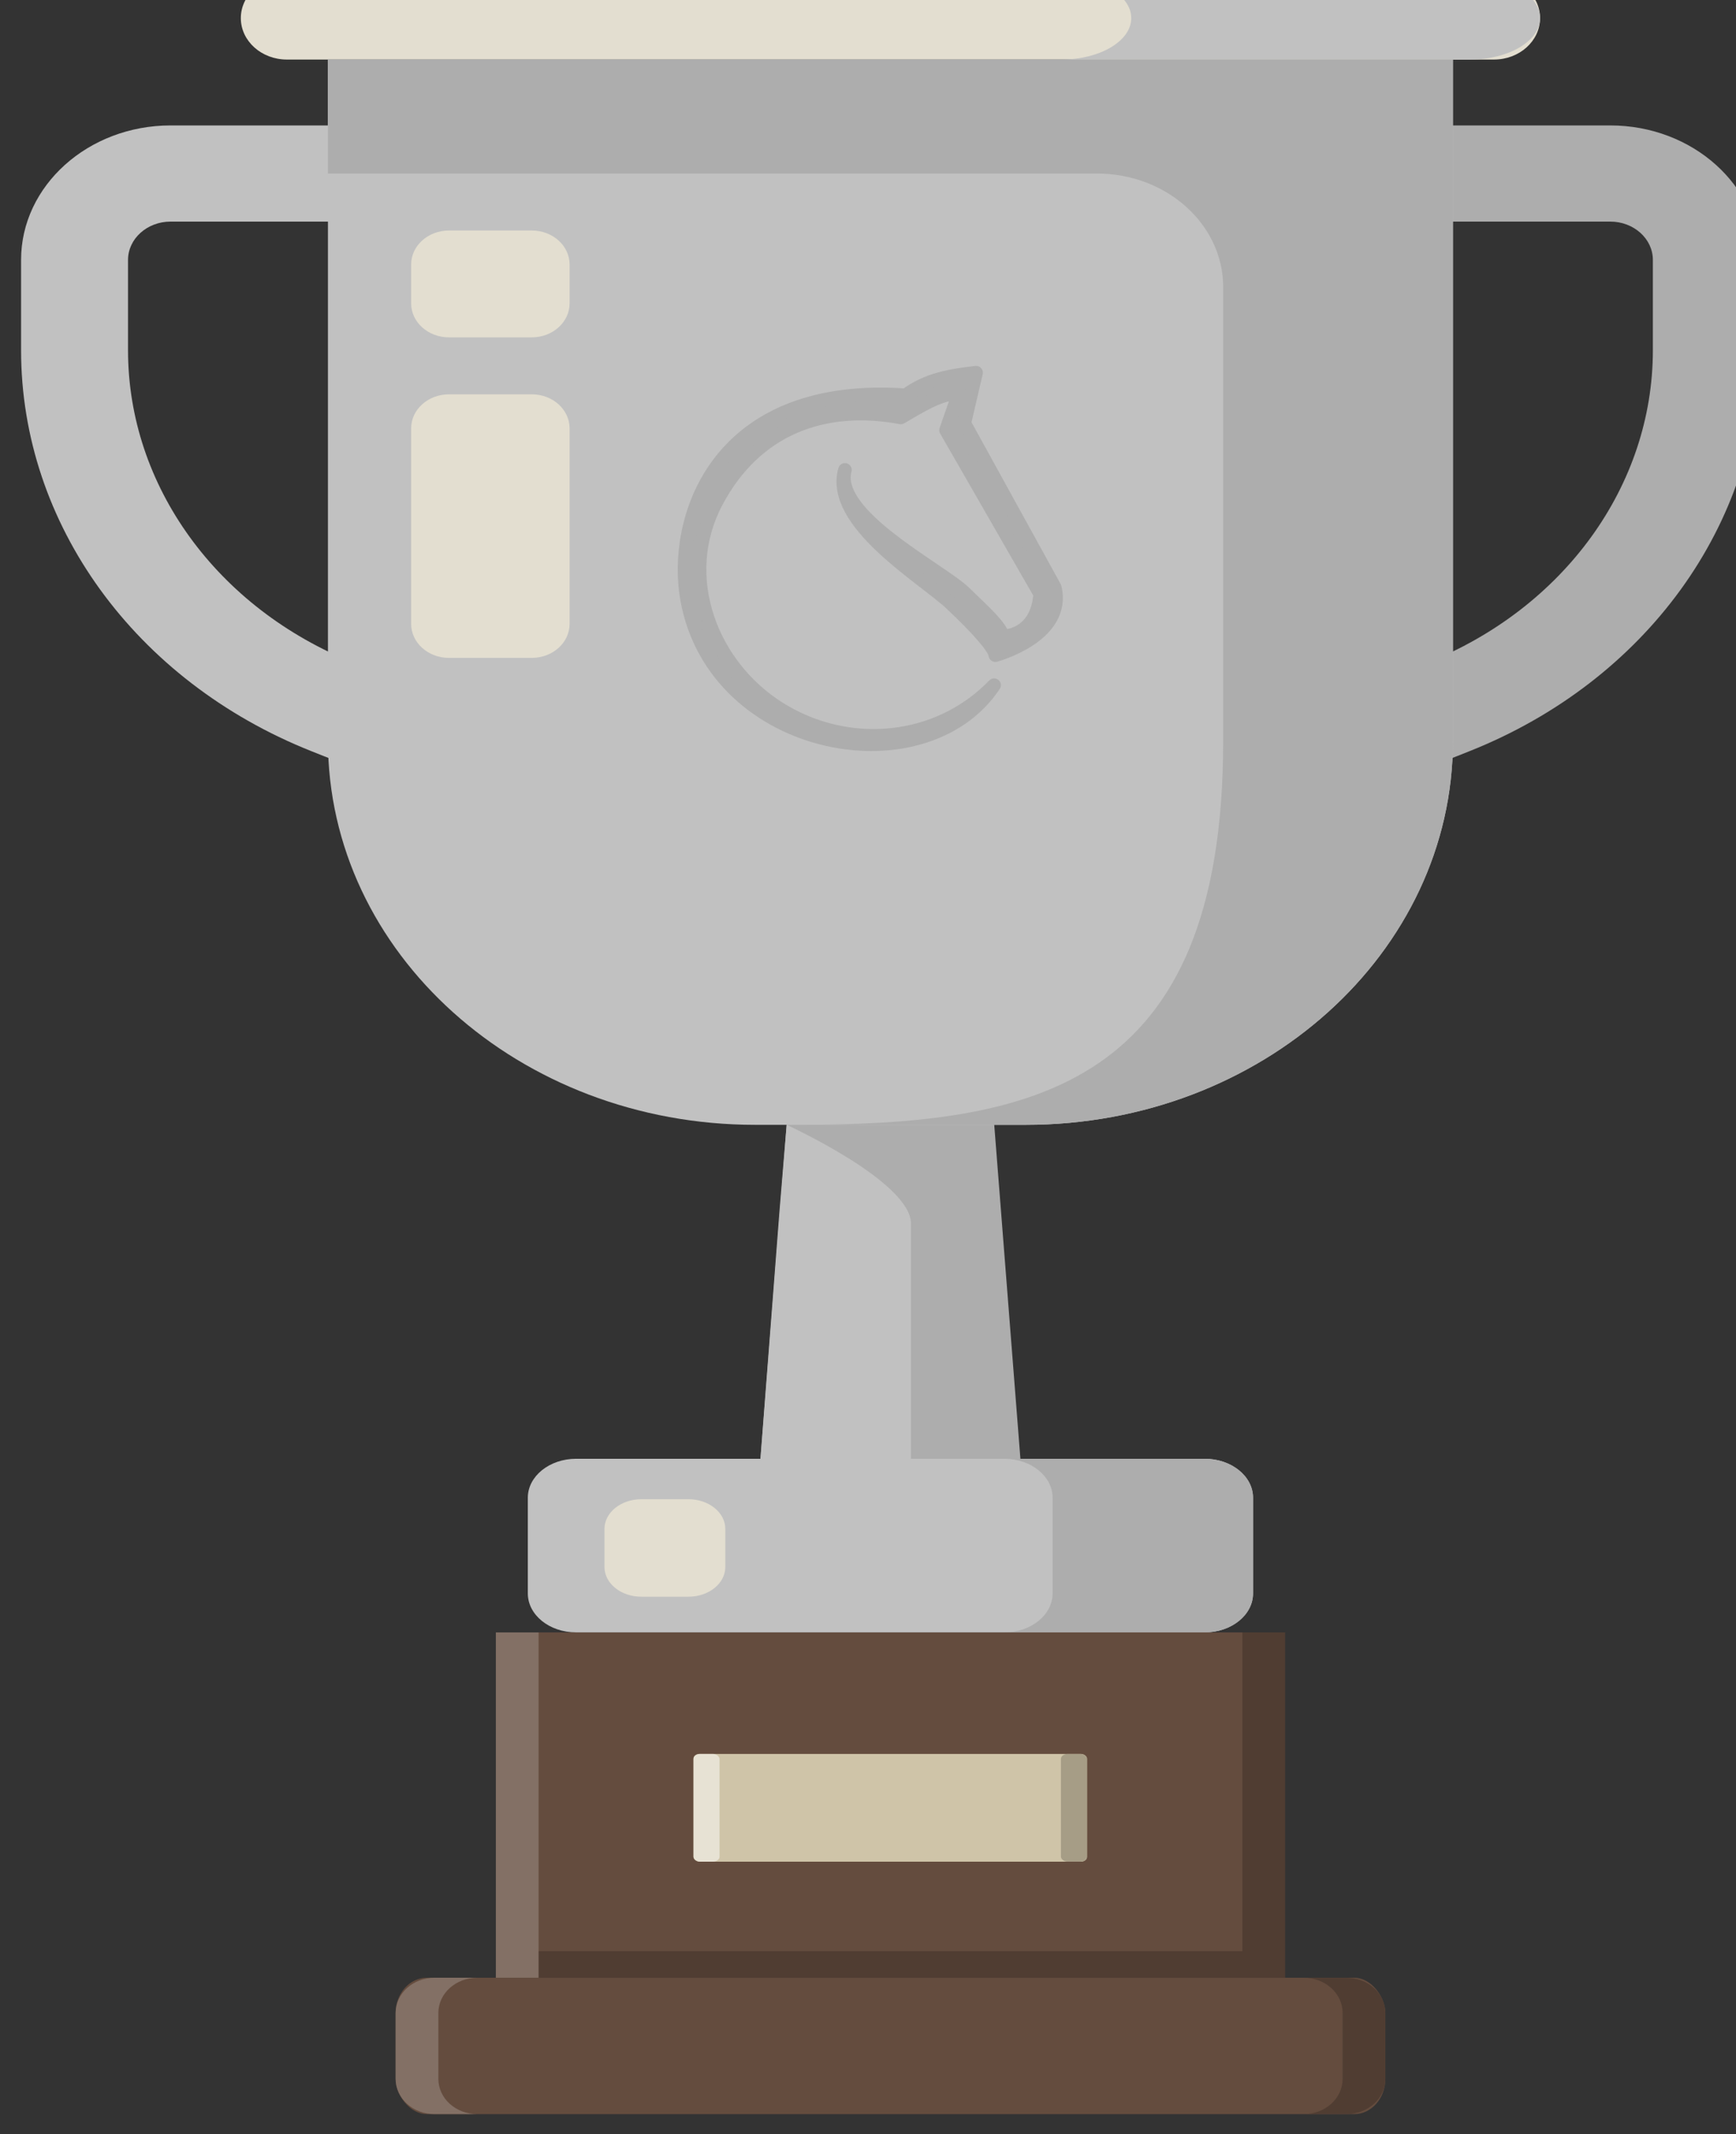 <?xml version="1.0" encoding="UTF-8" standalone="no"?>
<svg
   xmlns:dc="http://purl.org/dc/elements/1.1/"
   xmlns:cc="http://creativecommons.org/ns#"
   xmlns:rdf="http://www.w3.org/1999/02/22-rdf-syntax-ns#"
   xmlns:svg="http://www.w3.org/2000/svg"
   xmlns="http://www.w3.org/2000/svg"
   xmlns:sodipodi="http://sodipodi.sourceforge.net/DTD/sodipodi-0.dtd"
   xmlns:inkscape="http://www.inkscape.org/namespaces/inkscape"
   sodipodi:docname="lichess-silver-2.svg"
   inkscape:version="1.0 (4035a4fb49, 2020-05-01)"
   id="svg807"
   version="1.1"
   viewBox="0 0 95.149 116.923"
   height="116.923mm"
   width="95.149mm">
  <rect x="0" y="0" width="95.149" height="116.923" fill="#333333" stroke="none"/>
  <defs
     id="defs801" />
  <sodipodi:namedview
     inkscape:window-maximized="0"
     inkscape:window-y="20"
     inkscape:window-x="0"
     inkscape:window-height="1158"
     inkscape:window-width="1920"
     showgrid="false"
     inkscape:document-rotation="0"
     inkscape:current-layer="layer1"
     inkscape:document-units="mm"
     inkscape:cy="220.95674"
     inkscape:cx="179.80935"
     inkscape:zoom="0.35"
     inkscape:pageshadow="2"
     inkscape:pageopacity="0.0"
     borderopacity="1.0"
     bordercolor="#666666"
     pagecolor="#ffffff"
     id="base" />
  <g
     transform="translate(-58.259,-89.705)"
     id="layer1"
     inkscape:groupmode="layer"
     inkscape:label="Layer 1">
    <g
       transform="matrix(0.265,0,0,0.265,-675.666,901.02)"
       id="g1164">
      <g
         id="g2186-8"
         transform="translate(1.029,709.871)">
        <g
           id="g1926-9-5"
           transform="translate(2899.594,-2047.258)">
          <path
             id="path847-0-9-9"
             d="m -71.753,-1711.866 h 249.653 c 5.263,0 9.531,-3.836 9.531,-8.567 v 0 c 0,-4.731 -4.268,-8.567 -9.531,-8.567 h -249.652 c -5.265,0 -9.532,3.836 -9.532,8.566 v 0 c 0,4.732 4.268,8.568 9.531,8.568 z"
             style="fill:#e3ded0;fill-opacity:1;stroke-width:0.743" />
          <path
             sodipodi:nodetypes="ccccc"
             d="m 73.005,-1511.213 9.409,120.022 h -58.68 l 9.409,-120.022 z"
             style="fill:#adadad;fill-opacity:1;stroke-width:0.743"
             id="rect849-9-42-2" />
          <path
             sodipodi:nodetypes="cccscc"
             style="fill:#c1c1c1;fill-opacity:1;stroke-width:0.743"
             d="m 30.122,-1473.742 -4.282,55.675 31.481,5.815 v -58.937 c 0,-8.694 -25.715,-20.433 -25.715,-20.433 z"
             id="path851-6-2-9" />
          <path
             style="fill:#adadad;fill-opacity:1;stroke-width:0.743"
             d="m 148.466,-1559.189 24.362,-9.68 c 36.482,-14.497 60.055,-47.029 60.055,-82.881 v -18.698 c 0,-15.327 -13.874,-27.797 -30.927,-27.797 h -35.018 v 19.881 h 35.017 c 4.856,0 8.807,3.552 8.807,7.916 v 18.697 c 0,27.986 -18.401,53.382 -46.88,64.698 l -24.361,9.68 z"
             id="path853-1-1-9" />
          <path
             style="fill:#c1c1c1;fill-opacity:1;stroke-width:0.743"
             d="m -42.319,-1559.189 -24.361,-9.68 c -36.482,-14.497 -60.055,-47.029 -60.055,-82.881 v -18.698 c 0,-15.327 13.874,-27.797 30.927,-27.797 h 35.018 v 19.881 h -35.018 c -4.856,0 -8.807,3.552 -8.807,7.916 v 18.697 c 0,27.986 18.401,53.382 46.88,64.698 l 24.361,9.68 z"
             id="path855-2-4-5" />
          <path
             style="fill:#c1c1c1;fill-opacity:1;stroke-width:0.743"
             d="m 25.085,-1491.622 h 55.978 c 48.793,0 88.348,-35.551 88.348,-79.406 v -140.838 h -232.673 v 140.838 c -8e-4,43.855 39.554,79.406 88.347,79.406 z"
             id="path857-9-17-6" />
          <path
             id="path861-8-3-5"
             d="m -63.263,-1688.303 v -23.562 h 185.157 47.517 v 23.562 117.276 c 0,43.855 -39.555,79.406 -88.348,79.406 h -47.517 c 48.793,0 88.348,-7.346 88.348,-79.406 v -93.789 c 0,-12.971 -11.699,-23.486 -26.131,-23.486 h -159.026 z"
             style="fill:#adadad;fill-opacity:1;stroke-width:0.743" />
          <path
             style="fill:#e3ded0;fill-opacity:1;stroke-width:0.743"
             d="m -38.24,-1654.431 h 17.134 c 4.318,0 7.818,-3.146 7.818,-7.027 v -8.037 c 0,-3.881 -3.501,-7.027 -7.818,-7.027 h -17.134 c -4.318,0 -7.818,3.147 -7.818,7.027 v 8.036 c -8e-4,3.881 3.499,7.027 7.818,7.027 z"
             id="path863-9-21-4" />
          <path
             style="fill:#e3ded0;fill-opacity:1;stroke-width:0.743"
             d="m -38.24,-1588.161 h 17.134 c 4.318,0 7.818,-3.147 7.818,-7.027 v -40.436 c 0,-3.881 -3.501,-7.027 -7.818,-7.027 h -17.134 c -4.318,0 -7.818,3.147 -7.818,7.027 v 40.436 c -8e-4,3.88 3.499,7.027 7.818,7.027 z"
             id="path865-2-0-4" />
          <path
             id="path869-0-20-3"
             d="m -11.933,-1386.679 h 130.008 c 5.52,0 9.996,-3.61 9.996,-8.062 v -19.776 c 0,-4.452 -4.476,-8.062 -9.996,-8.062 h -130.007 c -5.521,0 -9.996,3.61 -9.996,8.062 v 19.776 c 0,4.452 4.473,8.062 9.995,8.062 z"
             style="fill:#c1c1c1;fill-opacity:1;stroke-width:1.048" />
          <path
             id="path871-5-68-5"
             d="m 86.612,-1394.741 v -19.776 c 0,-4.452 -4.476,-8.062 -9.996,-8.062 h 41.46 c 5.52,0 9.996,3.61 9.996,8.062 v 19.776 c 0,4.452 -4.476,8.062 -9.996,8.062 h -41.46 c 5.521,0 9.996,-3.61 9.996,-8.062 z"
             style="fill:#adadad;fill-opacity:1;stroke-width:1.048" />
          <path
             style="fill:#e3ded0;fill-opacity:1;stroke-width:1.048"
             d="M 1.558,-1394.056 H 11.289 c 4.216,0 7.634,-2.757 7.634,-6.157 v -7.849 c 0,-3.4 -3.419,-6.157 -7.634,-6.157 H 1.558 c -4.216,0 -7.634,2.757 -7.634,6.157 v 7.849 c 0,3.4 3.417,6.157 7.634,6.157 z"
             id="path875-7-8-8" />
          <path
             d="m 102.88,-1720.433 c 0,-4.731 -6.478,-8.567 -14.469,-8.567 h 84.551 c 7.991,0 14.469,3.836 14.469,8.567 0,4.732 -6.478,8.567 -14.469,8.567 h -84.551 c 7.992,5e-4 14.469,-3.836 14.469,-8.567 z"
             fill="#ffdd40"
             id="path1094-4-664-6"
             style="fill:#c1c1c1;fill-opacity:1;stroke-width:0.752" />
          <path
             inkscape:connector-curvature="0"
             style="opacity:1;fill:#adadad;fill-opacity:1;stroke:#adadad;stroke-width:2.806;stroke-linecap:butt;stroke-linejoin:round;stroke-miterlimit:4;stroke-dasharray:none;stroke-dashoffset:0;stroke-opacity:1;paint-order:normal"
             d="m 70.79,-1647.134 c -5.535,0.656 -10.118,1.415 -14.563,4.68 -37.85,-2.663 -47.614,23.603 -45.461,40.593 4.411,32.698 48.986,41.438 63.746,19.348 -11.673,12.071 -30.228,13.728 -44.415,4.838 -14.187,-8.89 -21.189,-27.279 -13.052,-42.688 8.138,-15.41 22.445,-20.44 38.182,-17.507 3.811,-2.224 8.194,-5.05 12.005,-4.999 l -2.658,7.622 19.473,33.882 c -0.687,8.868 -7.671,8.738 -7.671,8.738 -0.901,-2.307 -2.926,-4.129 -7.956,-8.983 -5.03,-4.854 -27.388,-15.963 -24.759,-25.419 -3.139,10.928 16.17,22.197 22.018,27.704 5.847,5.507 8.97,9.224 9.087,10.597 0,0 14.729,-3.928 12.292,-14.002 L 68.353,-1636.67 Z m 4.153,57.067 v 0.011 z"
             id="path2669-5-6-8-4-5-2-6-9-9-2-4-9-5-0-6"
             sodipodi:nodetypes="ccccczccccccccccccccc" />
        </g>
        <g
           id="g1939-7-8"
           transform="matrix(0.882,0,0,1,2642.312,-2091.662)">
          <path
             style="fill:#644c3e;fill-opacity:1;stroke-width:0.85"
             d="M 444.423,-1270.876 H 259.35 v -5.492 -65.906 h 42.062 100.949 42.062 v 65.906 z"
             id="path1298-6-5-60-2-3"
             sodipodi:nodetypes="ccccccccc" />
          <rect
             style="fill:#644c3e;fill-opacity:1;stroke:none;stroke-width:5.598;stroke-linecap:round;stroke-linejoin:round;stroke-miterlimit:4;stroke-dasharray:none;stroke-opacity:1;paint-order:markers fill stroke"
             id="rect1721-0-9-7"
             width="232.088"
             height="28.194"
             x="235.843"
             y="-1270.876"
             ry="7.289" />
          <g
             transform="matrix(1.086,0,0,0.725,-23.263,-358.73)"
             id="g1910-1-6">
            <rect
               style="fill:#cfc4a8;fill-opacity:1;stroke:none;stroke-width:5;stroke-linecap:round;stroke-linejoin:round;stroke-miterlimit:4;stroke-dasharray:none;stroke-opacity:1;paint-order:markers fill stroke"
               id="rect1753-8-8"
               width="84.96"
               height="30.739"
               x="302.909"
               y="-1321.966"
               ry="1.307" />
            <rect
               style="fill:#e7e2d4;fill-opacity:1;stroke:none;stroke-width:3.459;stroke-linecap:round;stroke-linejoin:round;stroke-miterlimit:4;stroke-dasharray:none;stroke-opacity:1;paint-order:markers fill stroke"
               id="rect1755-59-1"
               width="5.625"
               height="30.739"
               x="302.909"
               y="-1321.966"
               ry="1.448" />
            <rect
               ry="1.448"
               y="-1321.966"
               x="382.243"
               height="30.739"
               width="5.625"
               id="rect1755-5-5-0"
               style="fill:#a69d86;fill-opacity:1;stroke:none;stroke-width:3.459;stroke-linecap:round;stroke-linejoin:round;stroke-miterlimit:4;stroke-dasharray:none;stroke-opacity:1;paint-order:markers fill stroke" />
          </g>
          <path
             sodipodi:nodetypes="sssscsscs"
             id="rect1721-6-5-3-6"
             style="fill:#837065;fill-opacity:1;stroke:none;stroke-width:5.598;stroke-linecap:round;stroke-linejoin:round;stroke-miterlimit:4;stroke-dasharray:none;stroke-opacity:1;paint-order:markers fill stroke"
             d="m 244.968,-1270.876 c -5.055,0 -9.125,3.251 -9.125,7.289 v 13.615 c 0,4.038 4.07,7.289 9.125,7.289 h 10.021 c -5.055,0 -9.125,-3.251 -9.125,-7.289 v -13.615 c 0,-4.038 4.07,-7.289 9.125,-7.289 z" />
          <path
             sodipodi:nodetypes="sssscsscs"
             d="m 458.805,-1270.876 c 5.055,0 9.125,3.251 9.125,7.289 v 13.615 c 0,4.038 -4.07,7.289 -9.125,7.289 h -10.021 c 5.055,0 9.125,-3.251 9.125,-7.289 v -13.615 c 0,-4.038 -4.07,-7.289 -9.125,-7.289 z"
             style="fill:#503d32;fill-opacity:1;stroke:none;stroke-width:5.598;stroke-linecap:round;stroke-linejoin:round;stroke-miterlimit:4;stroke-dasharray:none;stroke-opacity:1;paint-order:markers fill stroke"
             id="rect1721-6-6-7-0-4" />
          <rect
             x="269.367"
             y="-1276.369"
             width="175.057"
             height="5.492"
             id="rect1344-24-1-46-8-2"
             style="opacity:0.2;stroke-width:0.827" />
          <rect
             x="259.35"
             y="-1342.274"
             style="opacity:0.2;fill:#ffffff;stroke-width:0.965"
             width="10.017"
             height="71.398"
             id="rect1348-7-5-66-6-7" />
          <rect
             x="434.406"
             y="-1342.274"
             width="10.017"
             height="65.905"
             id="rect1360-7-1-37-2-2"
             style="opacity:0.2;stroke-width:0.928" />
        </g>
      </g>
    </g>
  </g>
</svg>

